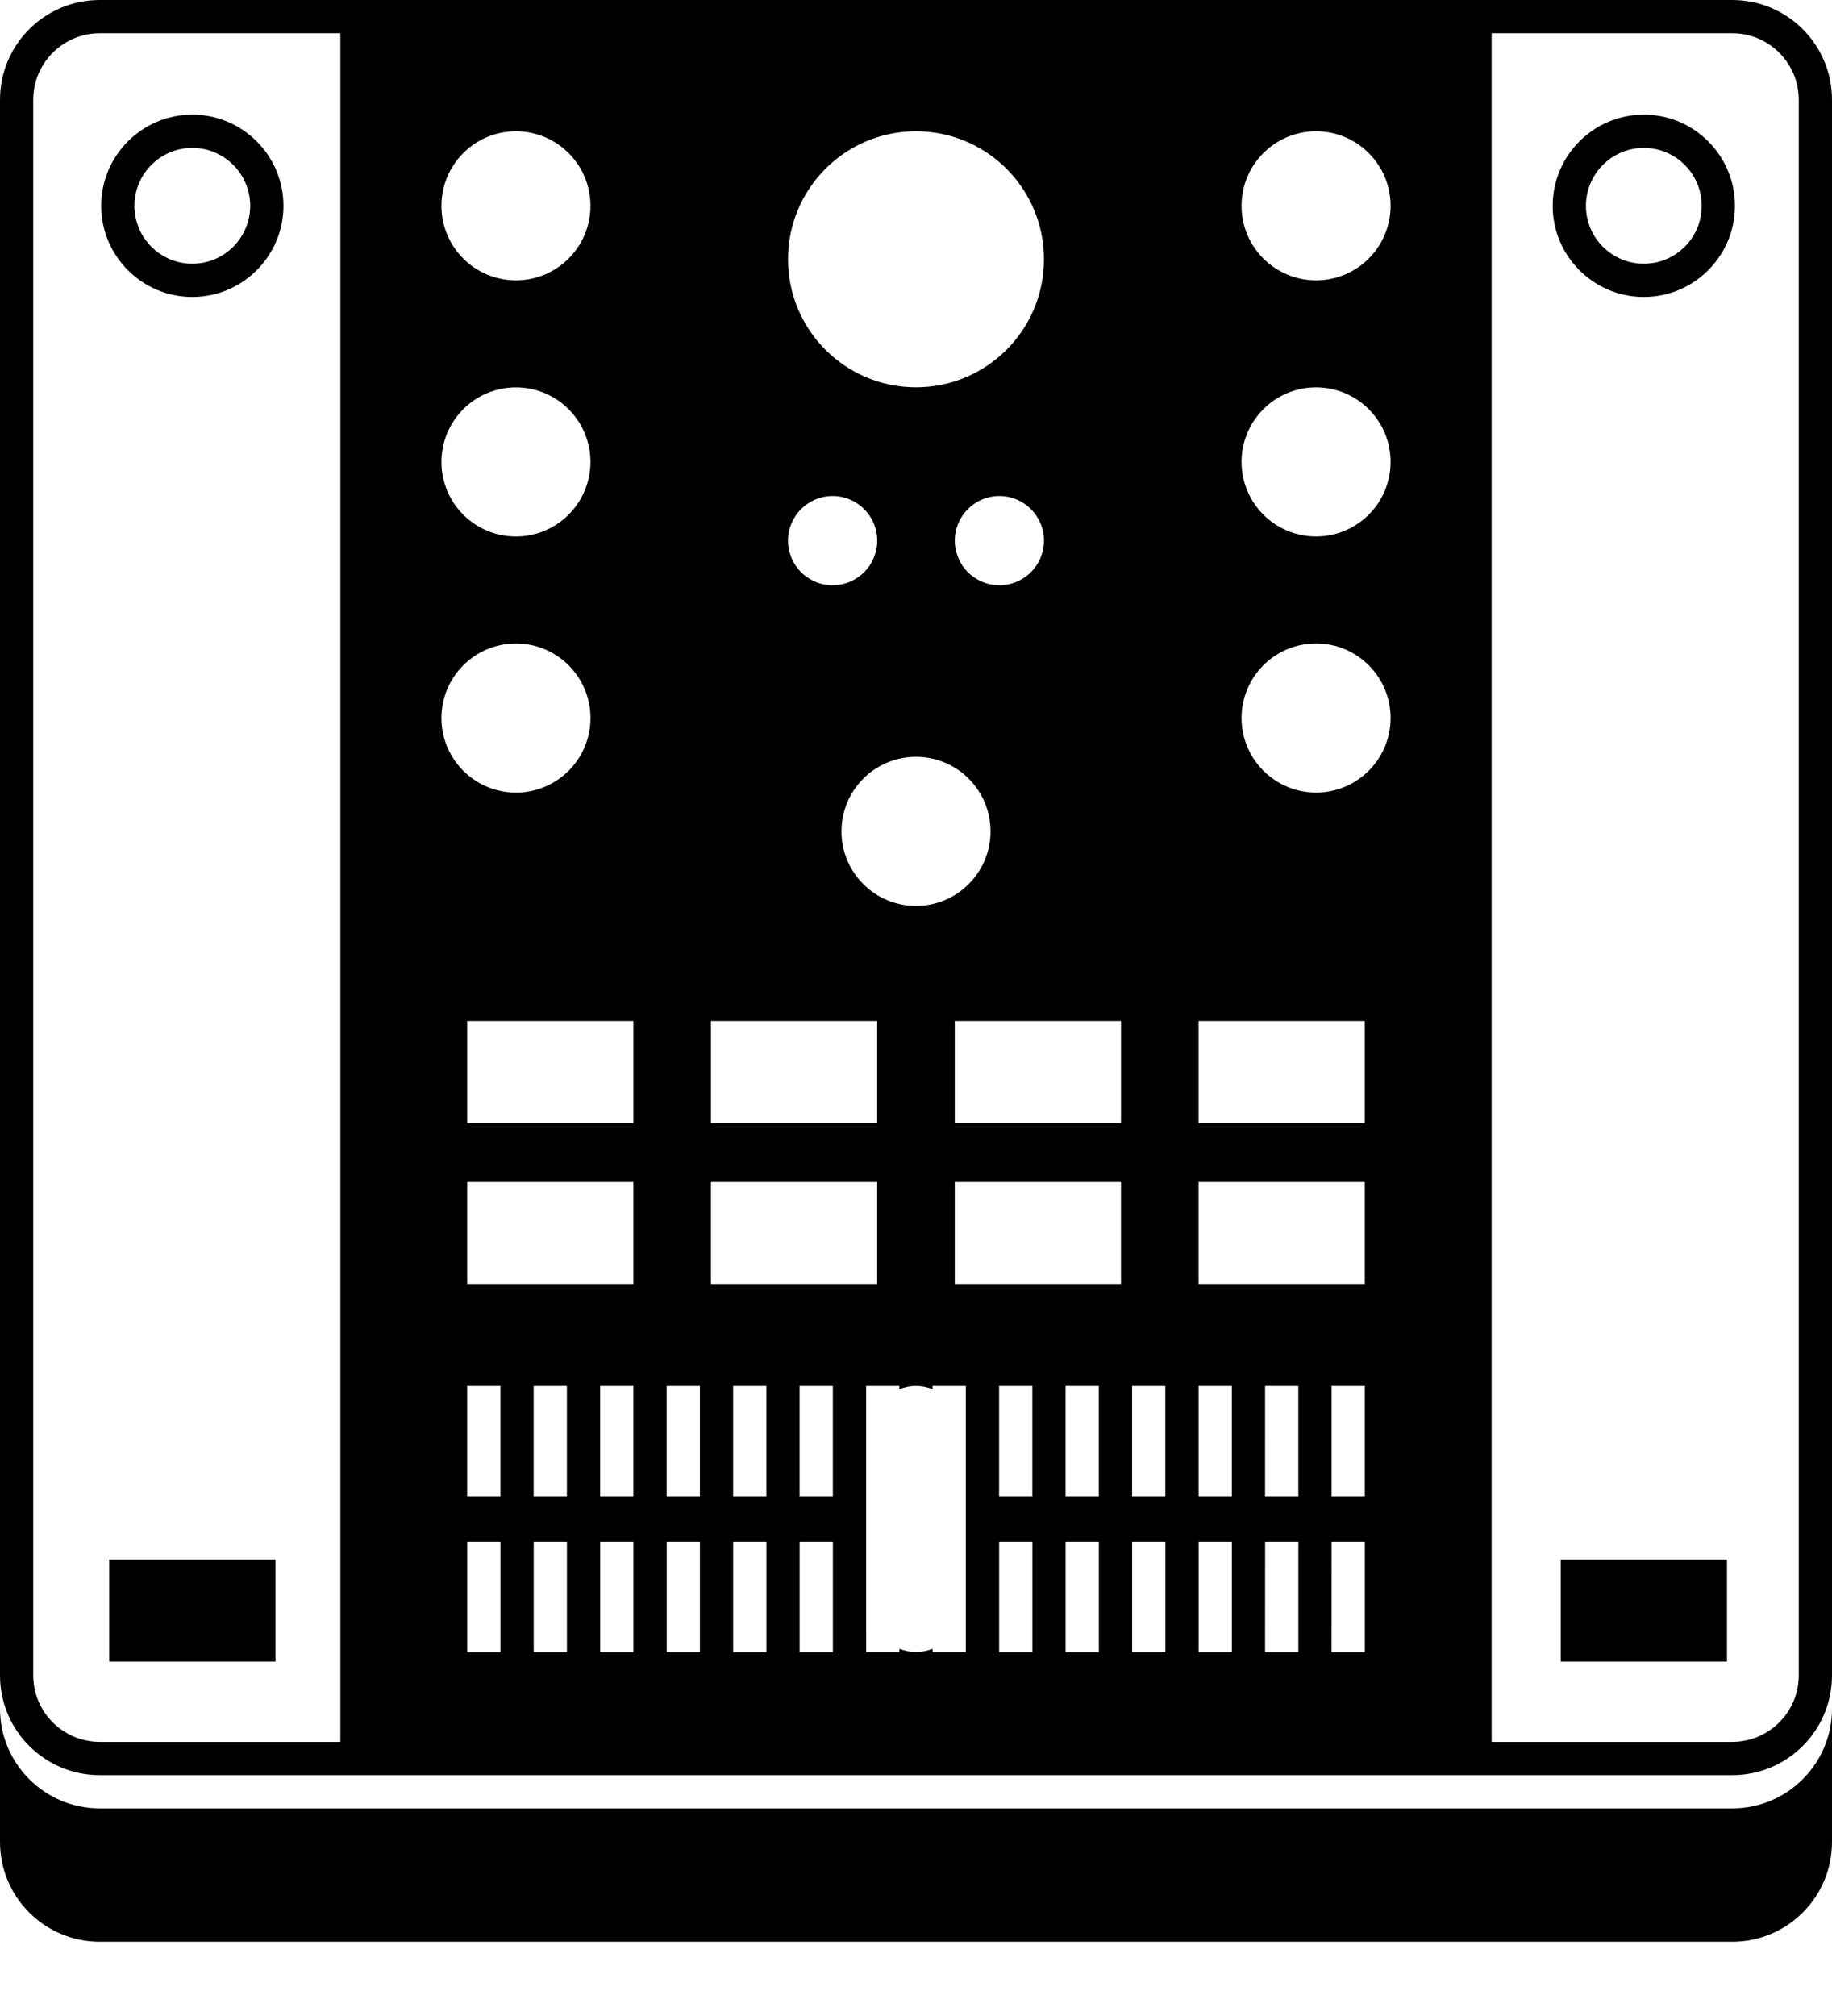 <?xml version="1.0" encoding="UTF-8" standalone="no"?>
<!-- Uploaded to: SVG Repo, www.svgrepo.com, Generator: SVG Repo Mixer Tools -->

<svg
   fill="#000000"
   version="1.1"
   id="Layer_1"
   viewBox="0 0 50 55"
   xml:space="preserve"
   sodipodi:docname="dj_mixer_2.svg"
   width="50"
   height="55"
   inkscape:version="1.3.2 (091e20e, 2023-11-25)"
   xmlns:inkscape="http://www.inkscape.org/namespaces/inkscape"
   xmlns:sodipodi="http://sodipodi.sourceforge.net/DTD/sodipodi-0.dtd"
   xmlns="http://www.w3.org/2000/svg"
   xmlns:svg="http://www.w3.org/2000/svg"><defs
   id="defs5">
	

		
		
		
		
		
		
	</defs><sodipodi:namedview
   id="namedview5"
   pagecolor="#ffffff"
   bordercolor="#000000"
   borderopacity="0.25"
   inkscape:showpageshadow="2"
   inkscape:pageopacity="0.0"
   inkscape:pagecheckerboard="0"
   inkscape:deskcolor="#d1d1d1"
   inkscape:current-layer="Layer_1" />
<path
   id="path1"
   d="M 2.722,0 C 1.218,0 0,1.218 0,2.722 V 45.707 c 0,1.504 1.218,2.722 2.722,2.722 H 47.278 c 1.504,0 2.722,-1.218 2.722,-2.722 V 2.722 C 50,1.218 48.781,0 47.278,0 Z m 0,0.907 H 9.289 V 47.521 H 9.289 2.722 c -1.001,0 -1.815,-0.814 -1.815,-1.815 V 2.722 c 0,-1.001 0.814,-1.815 1.815,-1.815 z m 37.989,0 h 6.567 c 1.001,0 1.815,0.814 1.815,1.815 V 45.706 c 0,1.001 -0.814,1.815 -1.815,1.815 H 40.711 Z M 5.249,3.127 c -1.371,0 -2.487,1.116 -2.487,2.488 0,1.371 1.116,2.487 2.487,2.487 1.371,0 2.487,-1.116 2.487,-2.487 0,-1.372 -1.116,-2.488 -2.487,-2.488 z m 39.615,0 c -1.371,0 -2.487,1.116 -2.487,2.488 0,1.371 1.116,2.487 2.487,2.487 1.371,0 2.487,-1.116 2.487,-2.487 0,-1.372 -1.115,-2.488 -2.487,-2.488 z M 14.081,3.581 c 1.123,0 2.034,0.91 2.034,2.034 0,1.123 -0.911,2.034 -2.034,2.034 -1.123,0 -2.033,-0.911 -2.033,-2.034 0,-1.123 0.91,-2.034 2.033,-2.034 z m 10.919,0 c 1.929,0 3.493,1.564 3.493,3.493 0,1.929 -1.564,3.493 -3.493,3.493 -1.929,0 -3.493,-1.564 -3.493,-3.493 0,-1.929 1.564,-3.493 3.493,-3.493 z m 10.919,0 c 1.123,0 2.034,0.91 2.034,2.034 -7.71e-4,1.123 -0.911,2.034 -2.034,2.034 -1.123,0 -2.034,-0.911 -2.034,-2.034 0,-1.123 0.91,-2.034 2.034,-2.034 z M 5.249,4.035 c 0.871,0 1.58,0.709 1.58,1.58 0,0.871 -0.708,1.58 -1.58,1.58 -0.871,0 -1.58,-0.708 -1.58,-1.58 0,-0.871 0.708,-1.58 1.58,-1.58 z m 39.615,0 c 0.871,0 1.58,0.709 1.58,1.58 0,0.871 -0.708,1.58 -1.58,1.58 -0.871,0 -1.58,-0.708 -1.58,-1.58 0,-0.871 0.708,-1.58 1.58,-1.58 z m -8.945,6.533 c 1.123,0 2.034,0.91 2.034,2.034 0,1.123 -0.911,2.034 -2.034,2.034 -1.123,0 -2.034,-0.91 -2.034,-2.034 0,-1.123 0.91,-2.034 2.034,-2.034 z m -21.838,6.02e-4 c 1.123,0 2.034,0.91 2.034,2.034 0,1.123 -0.911,2.034 -2.034,2.034 -1.123,0 -2.033,-0.911 -2.033,-2.034 0,-1.123 0.91,-2.034 2.033,-2.034 z m 8.643,2.964 c 0.672,0 1.218,0.545 1.218,1.217 0,0.672 -0.545,1.217 -1.218,1.217 -0.672,0 -1.217,-0.545 -1.217,-1.217 0,-0.672 0.545,-1.217 1.217,-1.217 z m 4.552,0 c 0.672,0 1.217,0.545 1.217,1.217 0,0.672 -0.545,1.217 -1.217,1.217 -0.672,7.71e-4 -1.217,-0.544 -1.217,-1.217 0,-0.672 0.545,-1.217 1.217,-1.217 z m 8.643,4.022 c 1.123,0 2.034,0.91 2.034,2.034 -7.71e-4,1.124 -0.911,2.034 -2.034,2.034 -1.123,0 -2.034,-0.911 -2.034,-2.034 0,-1.123 0.91,-2.034 2.034,-2.034 z m -21.837,9.25e-4 c 1.123,0 2.034,0.91 2.034,2.034 0,1.123 -0.91,2.034 -2.034,2.034 -1.123,0 -2.034,-0.91 -2.034,-2.034 0,-1.123 0.91,-2.034 2.034,-2.034 z m 10.918,3.092 c 1.123,0 2.034,0.911 2.034,2.034 0,1.123 -0.911,2.034 -2.034,2.034 -1.123,0 -2.034,-0.91 -2.034,-2.034 0,-1.123 0.91,-2.034 2.034,-2.034 z m -12.25,7.206 h 4.537 v 2.783 h -4.537 z m 6.654,0 h 4.537 v 2.783 h -4.537 z m 6.654,0 h 4.537 v 2.783 h -4.537 z m 6.654,0 h 4.537 v 2.783 h -4.537 z m -19.962,4.393 h 4.537 v 2.783 h -4.537 z m 6.654,0 h 4.537 v 2.783 h -4.537 z m 6.654,0 h 4.537 v 2.783 h -4.537 z m 6.654,0 h 4.537 v 2.783 h -4.537 z m -19.962,5.565 h 0.907 v 3.011 h -0.907 z m 1.815,0 h 0.907 v 3.011 h -0.907 z m 1.815,0 h 0.907 v 3.011 h -0.907 z m 1.815,0 h 0.907 v 3.011 h -0.907 z m 1.814,0 h 0.907 v 3.011 h -0.907 z m 1.815,0 h 0.907 v 3.011 h -0.907 z m 1.815,0 h 0.907 v 0.086 c 0.143,-0.052 0.294,-0.086 0.453,-0.086 0.159,0 0.311,0.034 0.453,0.086 v -0.086 h 0.907 v 7.259 H 25.453 V 44.983 c -0.142,0.052 -0.293,0.086 -0.453,0.086 -0.16,0 -0.311,-0.034 -0.453,-0.086 v 0.086 h -0.907 z m 3.629,0 h 0.907 v 3.011 h -0.907 z m 1.815,0 h 0.907 v 3.011 h -0.907 z m 1.815,0 h 0.907 v 3.011 h -0.907 z m 1.815,0 h 0.908 v 3.011 h -0.908 z m 1.815,0 h 0.907 v 3.011 H 34.527 Z m 1.815,0 h 0.907 v 3.011 h -0.907 z m -23.592,4.249 h 0.907 v 3.011 h -0.907 z m 1.815,0 h 0.907 v 3.011 h -0.907 z m 1.815,0 h 0.907 v 3.011 h -0.907 z m 1.815,0 h 0.907 v 3.011 h -0.907 z m 1.814,0 h 0.907 v 3.011 h -0.907 z m 1.815,0 h 0.907 v 3.011 h -0.907 z m 5.444,0 h 0.907 v 3.011 h -0.907 z m 1.815,0 h 0.907 v 3.011 h -0.907 z m 1.815,0 h 0.907 v 3.011 h -0.907 z m 1.815,0 h 0.908 v 3.011 h -0.908 z m 1.815,0 h 0.907 v 3.011 H 34.527 Z m 1.815,0 h 0.907 v 3.011 H 36.342 Z M 2.981,42.548 v 2.783 h 4.537 v -2.783 z m 39.615,0 v 2.783 h 4.537 v -2.783 z M 0,46.614 v 3.638 c 0,1.504 1.218,2.722 2.722,2.722 H 47.278 c 1.504,0 2.722,-1.218 2.722,-2.722 v -3.638 c -1.55e-4,1.504 -1.219,2.722 -2.722,2.722 H 2.722 C 1.219,49.336 0,48.117 0,46.614 Z"
   style="stroke-width:1" />
</svg>

